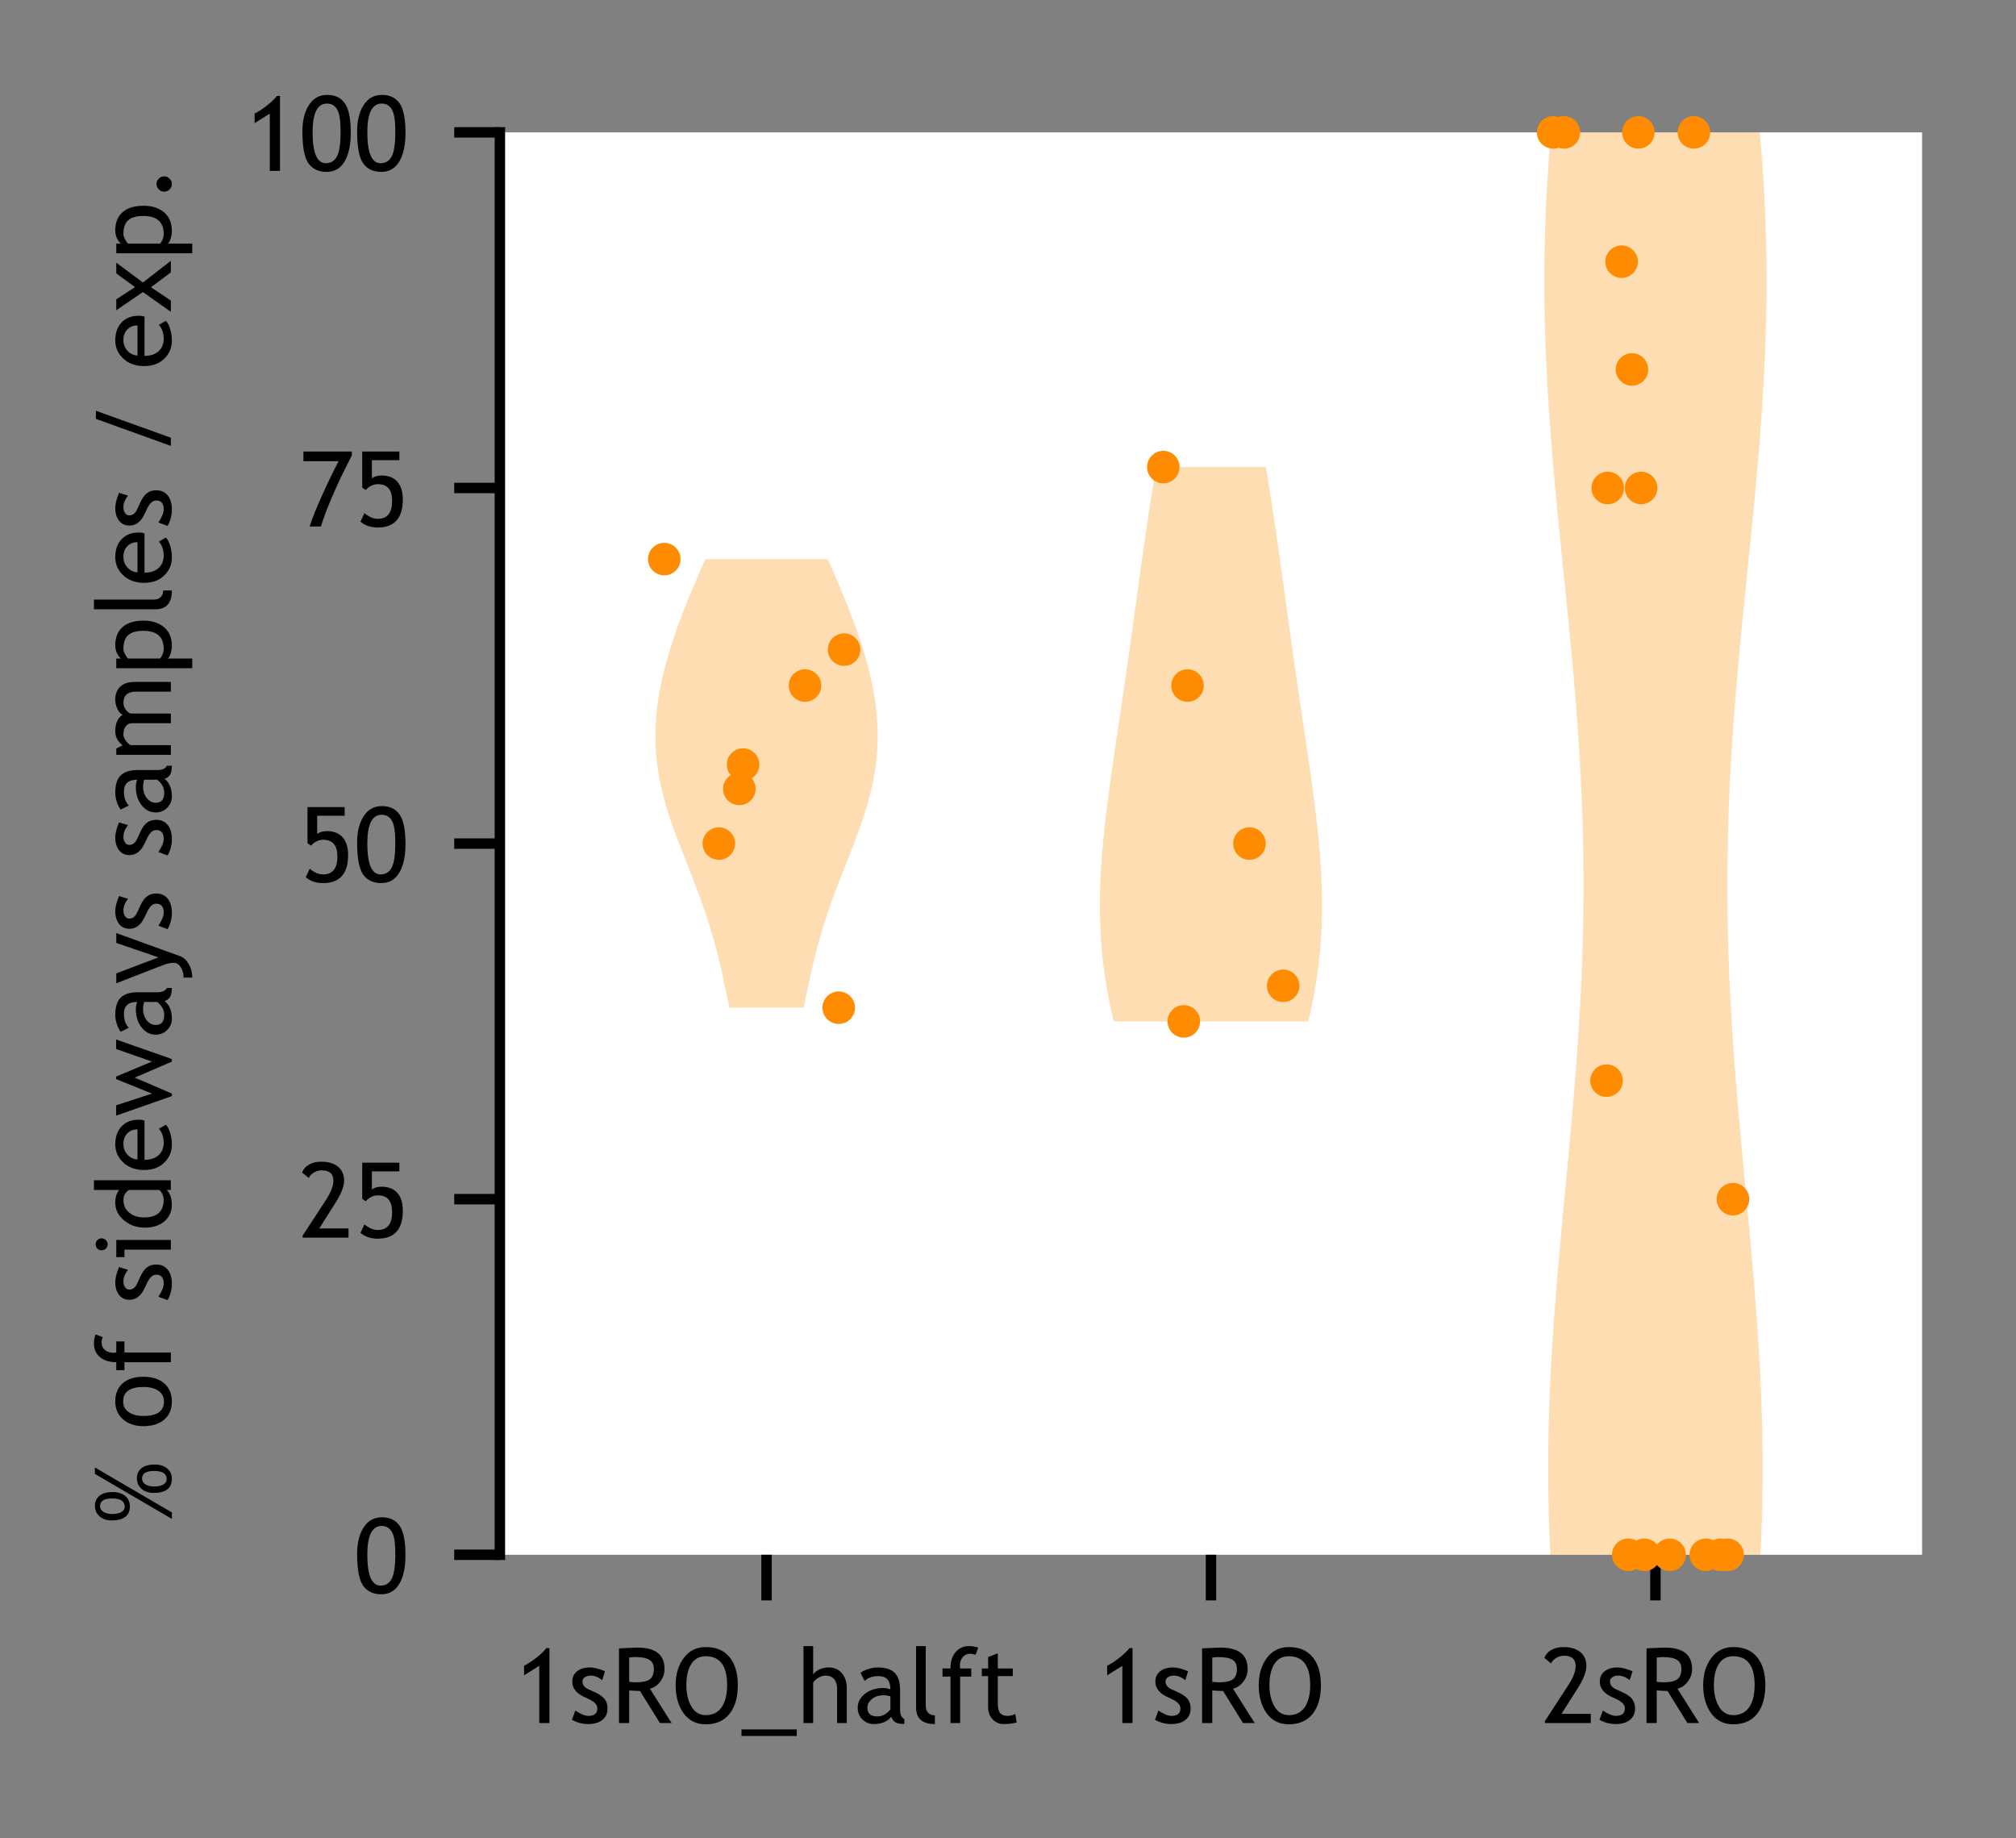 <?xml version="1.0" encoding="utf-8" standalone="no"?>
<!DOCTYPE svg PUBLIC "-//W3C//DTD SVG 1.1//EN"
  "http://www.w3.org/Graphics/SVG/1.1/DTD/svg11.dtd">
<!-- Created with matplotlib (https://matplotlib.org/) -->
<svg height="140.929pt" version="1.1" viewBox="0 0 154.565 140.929" width="154.565pt" xmlns="http://www.w3.org/2000/svg" xmlns:xlink="http://www.w3.org/1999/xlink">
 <rect x="0" y="0" width="154.565" height="140.929" fill="#808080" stroke="none"/>
 <defs>
  <style type="text/css">*{stroke-linecap:butt;stroke-linejoin:round;}</style>
 </defs>
 <g id="figure_1">
  <g id="patch_1">
   <path d="M 0 140.929 
L 154.565 140.929 
L 154.565 0 
L 0 0 
z
" style="fill:none;"/>
  </g>
  <g id="axes_1">
   <g id="patch_2">
    <path d="M 38.325 119.189 
L 147.365 119.189 
L 147.365 10.149 
L 38.325 10.149 
z
" style="fill:#ffffff;"/>
   </g>
   <g id="PolyCollection_1">
    <path clip-path="url(#pcd3e3e5bd4)" d="M 61.618 77.251 
L 55.922 77.251 
L 55.852 76.904 
L 55.781 76.556 
L 55.709 76.209 
L 55.637 75.861 
L 55.563 75.514 
L 55.488 75.167 
L 55.411 74.819 
L 55.333 74.472 
L 55.253 74.125 
L 55.17 73.777 
L 55.085 73.43 
L 54.998 73.082 
L 54.907 72.735 
L 54.814 72.388 
L 54.718 72.04 
L 54.619 71.693 
L 54.516 71.346 
L 54.41 70.998 
L 54.301 70.651 
L 54.189 70.304 
L 54.073 69.956 
L 53.954 69.609 
L 53.833 69.261 
L 53.708 68.914 
L 53.581 68.567 
L 53.452 68.219 
L 53.32 67.872 
L 53.187 67.525 
L 53.052 67.177 
L 52.916 66.83 
L 52.779 66.482 
L 52.642 66.135 
L 52.505 65.788 
L 52.368 65.44 
L 52.233 65.093 
L 52.098 64.746 
L 51.966 64.398 
L 51.836 64.051 
L 51.709 63.704 
L 51.584 63.356 
L 51.464 63.009 
L 51.347 62.661 
L 51.235 62.314 
L 51.127 61.967 
L 51.025 61.619 
L 50.928 61.272 
L 50.836 60.925 
L 50.751 60.577 
L 50.672 60.23 
L 50.599 59.882 
L 50.533 59.535 
L 50.474 59.188 
L 50.421 58.84 
L 50.376 58.493 
L 50.337 58.146 
L 50.306 57.798 
L 50.282 57.451 
L 50.265 57.104 
L 50.254 56.756 
L 50.251 56.409 
L 50.255 56.061 
L 50.266 55.714 
L 50.283 55.367 
L 50.307 55.019 
L 50.338 54.672 
L 50.375 54.325 
L 50.418 53.977 
L 50.467 53.63 
L 50.522 53.282 
L 50.583 52.935 
L 50.649 52.588 
L 50.721 52.24 
L 50.799 51.893 
L 50.881 51.546 
L 50.968 51.198 
L 51.06 50.851 
L 51.156 50.503 
L 51.257 50.156 
L 51.362 49.809 
L 51.472 49.461 
L 51.585 49.114 
L 51.701 48.767 
L 51.822 48.419 
L 51.945 48.072 
L 52.072 47.725 
L 52.202 47.377 
L 52.335 47.03 
L 52.47 46.682 
L 52.607 46.335 
L 52.747 45.988 
L 52.889 45.64 
L 53.033 45.293 
L 53.178 44.946 
L 53.325 44.598 
L 53.473 44.251 
L 53.622 43.903 
L 53.772 43.556 
L 53.923 43.209 
L 54.073 42.861 
L 63.467 42.861 
L 63.467 42.861 
L 63.617 43.209 
L 63.768 43.556 
L 63.918 43.903 
L 64.067 44.251 
L 64.215 44.598 
L 64.362 44.946 
L 64.507 45.293 
L 64.651 45.64 
L 64.793 45.988 
L 64.933 46.335 
L 65.07 46.682 
L 65.205 47.03 
L 65.338 47.377 
L 65.468 47.725 
L 65.595 48.072 
L 65.718 48.419 
L 65.839 48.767 
L 65.955 49.114 
L 66.068 49.461 
L 66.178 49.809 
L 66.283 50.156 
L 66.384 50.503 
L 66.48 50.851 
L 66.572 51.198 
L 66.659 51.546 
L 66.741 51.893 
L 66.819 52.24 
L 66.891 52.588 
L 66.957 52.935 
L 67.018 53.282 
L 67.073 53.63 
L 67.122 53.977 
L 67.165 54.325 
L 67.202 54.672 
L 67.233 55.019 
L 67.257 55.367 
L 67.274 55.714 
L 67.285 56.061 
L 67.289 56.409 
L 67.286 56.756 
L 67.275 57.104 
L 67.258 57.451 
L 67.234 57.798 
L 67.203 58.146 
L 67.164 58.493 
L 67.119 58.84 
L 67.066 59.188 
L 67.007 59.535 
L 66.941 59.882 
L 66.868 60.23 
L 66.789 60.577 
L 66.704 60.925 
L 66.612 61.272 
L 66.515 61.619 
L 66.413 61.967 
L 66.305 62.314 
L 66.193 62.661 
L 66.076 63.009 
L 65.956 63.356 
L 65.831 63.704 
L 65.704 64.051 
L 65.574 64.398 
L 65.442 64.746 
L 65.307 65.093 
L 65.172 65.44 
L 65.035 65.788 
L 64.898 66.135 
L 64.761 66.482 
L 64.624 66.83 
L 64.488 67.177 
L 64.353 67.525 
L 64.22 67.872 
L 64.088 68.219 
L 63.959 68.567 
L 63.832 68.914 
L 63.707 69.261 
L 63.586 69.609 
L 63.467 69.956 
L 63.351 70.304 
L 63.239 70.651 
L 63.13 70.998 
L 63.024 71.346 
L 62.921 71.693 
L 62.822 72.04 
L 62.726 72.388 
L 62.633 72.735 
L 62.542 73.082 
L 62.455 73.43 
L 62.37 73.777 
L 62.287 74.125 
L 62.207 74.472 
L 62.129 74.819 
L 62.052 75.167 
L 61.977 75.514 
L 61.903 75.861 
L 61.831 76.209 
L 61.759 76.556 
L 61.688 76.904 
L 61.618 77.251 
z
" style="fill:#ff8c00;fill-opacity:0.3;"/>
   </g>
   <g id="PolyCollection_2">
    <path clip-path="url(#pcd3e3e5bd4)" d="M 100.308 78.299 
L 85.382 78.299 
L 85.282 77.87 
L 85.186 77.441 
L 85.096 77.012 
L 85.01 76.582 
L 84.929 76.153 
L 84.853 75.724 
L 84.782 75.295 
L 84.716 74.866 
L 84.656 74.436 
L 84.601 74.007 
L 84.55 73.578 
L 84.506 73.149 
L 84.466 72.719 
L 84.431 72.29 
L 84.402 71.861 
L 84.377 71.432 
L 84.357 71.003 
L 84.343 70.573 
L 84.333 70.144 
L 84.327 69.715 
L 84.326 69.286 
L 84.33 68.856 
L 84.337 68.427 
L 84.349 67.998 
L 84.365 67.569 
L 84.384 67.139 
L 84.408 66.71 
L 84.434 66.281 
L 84.464 65.852 
L 84.497 65.423 
L 84.533 64.993 
L 84.572 64.564 
L 84.614 64.135 
L 84.658 63.706 
L 84.704 63.276 
L 84.752 62.847 
L 84.803 62.418 
L 84.855 61.989 
L 84.909 61.559 
L 84.964 61.13 
L 85.021 60.701 
L 85.079 60.272 
L 85.138 59.843 
L 85.198 59.413 
L 85.259 58.984 
L 85.321 58.555 
L 85.383 58.126 
L 85.446 57.696 
L 85.509 57.267 
L 85.572 56.838 
L 85.636 56.409 
L 85.699 55.98 
L 85.763 55.55 
L 85.827 55.121 
L 85.891 54.692 
L 85.954 54.263 
L 86.018 53.833 
L 86.081 53.404 
L 86.144 52.975 
L 86.207 52.546 
L 86.269 52.116 
L 86.331 51.687 
L 86.393 51.258 
L 86.455 50.829 
L 86.516 50.4 
L 86.577 49.97 
L 86.637 49.541 
L 86.698 49.112 
L 86.758 48.683 
L 86.817 48.253 
L 86.877 47.824 
L 86.936 47.395 
L 86.995 46.966 
L 87.054 46.537 
L 87.113 46.107 
L 87.172 45.678 
L 87.231 45.249 
L 87.291 44.82 
L 87.35 44.39 
L 87.409 43.961 
L 87.469 43.532 
L 87.529 43.103 
L 87.589 42.673 
L 87.65 42.244 
L 87.711 41.815 
L 87.772 41.386 
L 87.834 40.957 
L 87.897 40.527 
L 87.961 40.098 
L 88.025 39.669 
L 88.089 39.24 
L 88.155 38.81 
L 88.221 38.381 
L 88.288 37.952 
L 88.356 37.523 
L 88.425 37.094 
L 88.495 36.664 
L 88.565 36.235 
L 88.636 35.806 
L 97.054 35.806 
L 97.054 35.806 
L 97.125 36.235 
L 97.195 36.664 
L 97.265 37.094 
L 97.334 37.523 
L 97.402 37.952 
L 97.469 38.381 
L 97.535 38.81 
L 97.601 39.24 
L 97.665 39.669 
L 97.729 40.098 
L 97.793 40.527 
L 97.856 40.957 
L 97.918 41.386 
L 97.979 41.815 
L 98.04 42.244 
L 98.101 42.673 
L 98.161 43.103 
L 98.221 43.532 
L 98.281 43.961 
L 98.34 44.39 
L 98.399 44.82 
L 98.459 45.249 
L 98.518 45.678 
L 98.577 46.107 
L 98.636 46.537 
L 98.695 46.966 
L 98.754 47.395 
L 98.813 47.824 
L 98.873 48.253 
L 98.932 48.683 
L 98.992 49.112 
L 99.053 49.541 
L 99.113 49.97 
L 99.174 50.4 
L 99.235 50.829 
L 99.297 51.258 
L 99.359 51.687 
L 99.421 52.116 
L 99.483 52.546 
L 99.546 52.975 
L 99.609 53.404 
L 99.672 53.833 
L 99.736 54.263 
L 99.799 54.692 
L 99.863 55.121 
L 99.927 55.55 
L 99.991 55.98 
L 100.054 56.409 
L 100.118 56.838 
L 100.181 57.267 
L 100.244 57.696 
L 100.307 58.126 
L 100.369 58.555 
L 100.431 58.984 
L 100.492 59.413 
L 100.552 59.843 
L 100.611 60.272 
L 100.669 60.701 
L 100.726 61.13 
L 100.781 61.559 
L 100.835 61.989 
L 100.887 62.418 
L 100.938 62.847 
L 100.986 63.276 
L 101.032 63.706 
L 101.076 64.135 
L 101.118 64.564 
L 101.157 64.993 
L 101.193 65.423 
L 101.226 65.852 
L 101.256 66.281 
L 101.282 66.71 
L 101.306 67.139 
L 101.325 67.569 
L 101.341 67.998 
L 101.353 68.427 
L 101.36 68.856 
L 101.364 69.286 
L 101.363 69.715 
L 101.357 70.144 
L 101.347 70.573 
L 101.333 71.003 
L 101.313 71.432 
L 101.288 71.861 
L 101.259 72.29 
L 101.224 72.719 
L 101.184 73.149 
L 101.14 73.578 
L 101.089 74.007 
L 101.034 74.436 
L 100.974 74.866 
L 100.908 75.295 
L 100.837 75.724 
L 100.761 76.153 
L 100.68 76.582 
L 100.594 77.012 
L 100.504 77.441 
L 100.408 77.87 
L 100.308 78.299 
z
" style="fill:#ff8c00;fill-opacity:0.3;"/>
   </g>
   <g id="PolyCollection_3">
    <path clip-path="url(#pcd3e3e5bd4)" d="M 134.972 119.189 
L 118.868 119.189 
L 118.816 118.088 
L 118.773 116.987 
L 118.74 115.885 
L 118.717 114.784 
L 118.703 113.682 
L 118.698 112.581 
L 118.703 111.479 
L 118.717 110.378 
L 118.739 109.277 
L 118.77 108.175 
L 118.81 107.074 
L 118.857 105.972 
L 118.911 104.871 
L 118.973 103.77 
L 119.041 102.668 
L 119.115 101.567 
L 119.195 100.465 
L 119.279 99.364 
L 119.368 98.263 
L 119.461 97.161 
L 119.557 96.06 
L 119.656 94.958 
L 119.757 93.857 
L 119.86 92.755 
L 119.963 91.654 
L 120.067 90.553 
L 120.171 89.451 
L 120.273 88.35 
L 120.374 87.248 
L 120.474 86.147 
L 120.57 85.046 
L 120.664 83.944 
L 120.753 82.843 
L 120.839 81.741 
L 120.92 80.64 
L 120.996 79.538 
L 121.067 78.437 
L 121.132 77.336 
L 121.191 76.234 
L 121.243 75.133 
L 121.288 74.031 
L 121.327 72.93 
L 121.358 71.829 
L 121.382 70.727 
L 121.398 69.626 
L 121.406 68.524 
L 121.407 67.423 
L 121.4 66.321 
L 121.385 65.22 
L 121.363 64.119 
L 121.333 63.017 
L 121.295 61.916 
L 121.25 60.814 
L 121.198 59.713 
L 121.139 58.612 
L 121.074 57.51 
L 121.002 56.409 
L 120.924 55.307 
L 120.841 54.206 
L 120.753 53.105 
L 120.66 52.003 
L 120.562 50.902 
L 120.461 49.8 
L 120.357 48.699 
L 120.25 47.597 
L 120.141 46.496 
L 120.031 45.395 
L 119.919 44.293 
L 119.807 43.192 
L 119.696 42.09 
L 119.585 40.989 
L 119.476 39.888 
L 119.369 38.786 
L 119.265 37.685 
L 119.164 36.583 
L 119.067 35.482 
L 118.975 34.38 
L 118.888 33.279 
L 118.806 32.178 
L 118.731 31.076 
L 118.662 29.975 
L 118.601 28.873 
L 118.546 27.772 
L 118.5 26.671 
L 118.463 25.569 
L 118.434 24.468 
L 118.414 23.366 
L 118.403 22.265 
L 118.401 21.164 
L 118.409 20.062 
L 118.427 18.961 
L 118.455 17.859 
L 118.492 16.758 
L 118.54 15.656 
L 118.597 14.555 
L 118.663 13.454 
L 118.739 12.352 
L 118.825 11.251 
L 118.919 10.149 
L 134.921 10.149 
L 134.921 10.149 
L 135.015 11.251 
L 135.101 12.352 
L 135.177 13.454 
L 135.243 14.555 
L 135.3 15.656 
L 135.348 16.758 
L 135.385 17.859 
L 135.413 18.961 
L 135.431 20.062 
L 135.439 21.164 
L 135.437 22.265 
L 135.426 23.366 
L 135.406 24.468 
L 135.377 25.569 
L 135.34 26.671 
L 135.294 27.772 
L 135.239 28.873 
L 135.178 29.975 
L 135.109 31.076 
L 135.034 32.178 
L 134.952 33.279 
L 134.865 34.38 
L 134.773 35.482 
L 134.676 36.583 
L 134.575 37.685 
L 134.471 38.786 
L 134.364 39.888 
L 134.255 40.989 
L 134.144 42.09 
L 134.033 43.192 
L 133.921 44.293 
L 133.809 45.395 
L 133.699 46.496 
L 133.59 47.597 
L 133.483 48.699 
L 133.379 49.8 
L 133.278 50.902 
L 133.18 52.003 
L 133.087 53.105 
L 132.999 54.206 
L 132.916 55.307 
L 132.838 56.409 
L 132.766 57.51 
L 132.701 58.612 
L 132.642 59.713 
L 132.59 60.814 
L 132.545 61.916 
L 132.507 63.017 
L 132.477 64.119 
L 132.455 65.22 
L 132.44 66.321 
L 132.433 67.423 
L 132.434 68.524 
L 132.442 69.626 
L 132.458 70.727 
L 132.482 71.829 
L 132.513 72.93 
L 132.552 74.031 
L 132.597 75.133 
L 132.649 76.234 
L 132.708 77.336 
L 132.773 78.437 
L 132.844 79.538 
L 132.92 80.64 
L 133.001 81.741 
L 133.087 82.843 
L 133.176 83.944 
L 133.27 85.046 
L 133.366 86.147 
L 133.466 87.248 
L 133.567 88.35 
L 133.669 89.451 
L 133.773 90.553 
L 133.877 91.654 
L 133.98 92.755 
L 134.083 93.857 
L 134.184 94.958 
L 134.283 96.06 
L 134.379 97.161 
L 134.472 98.263 
L 134.561 99.364 
L 134.645 100.465 
L 134.725 101.567 
L 134.799 102.668 
L 134.867 103.77 
L 134.929 104.871 
L 134.983 105.972 
L 135.03 107.074 
L 135.07 108.175 
L 135.101 109.277 
L 135.123 110.378 
L 135.137 111.479 
L 135.142 112.581 
L 135.137 113.682 
L 135.123 114.784 
L 135.1 115.885 
L 135.067 116.987 
L 135.024 118.088 
L 134.972 119.189 
z
" style="fill:#ff8c00;fill-opacity:0.3;"/>
   </g>
   <g id="matplotlib.axis_1">
    <g id="xtick_1">
     <g id="line2d_1">
      <defs>
       <path d="M 0 0 
L 0 3.5 
" id="m66b26ec03c" style="stroke:#000000;stroke-width:0.8;"/>
      </defs>
      <g>
       <use style="stroke:#000000;stroke-width:0.8;" x="58.77" xlink:href="#m66b26ec03c" y="119.189"/>
      </g>
     </g>
     <g id="text_1">
      <!-- 1sRO_halft -->
      <g transform="translate(39.399 132.088)scale(0.08 -0.08)">
       <defs>
        <path d="M 24.312 0 
L 24.312 54.828 
L 9.766 45.75 
L 9.766 54.891 
Q 15.281 57.672 21.5 62.547 
Q 27.734 67.438 31.156 71.828 
L 34.078 71.828 
L 34.078 0 
z
" id="TrebuchetMS-49"/>
        <path d="M 3.172 3.125 
L 6.453 11.922 
Q 14.203 6.844 18.953 6.844 
Q 27.547 6.844 27.547 14.062 
Q 27.547 19.234 19.234 22.953 
Q 12.844 25.875 10.625 27.391 
Q 8.406 28.906 6.766 30.828 
Q 5.125 32.766 4.312 34.938 
Q 3.516 37.109 3.516 39.594 
Q 3.516 46.047 8.203 49.656 
Q 12.891 53.266 20.453 53.266 
Q 26.172 53.266 34.859 49.656 
L 32.234 41.062 
Q 26.703 45.453 21.141 45.453 
Q 17.828 45.453 15.547 43.891 
Q 13.281 42.328 13.281 39.938 
Q 13.281 34.906 19 32.328 
L 25.641 29.297 
Q 31.734 26.516 34.516 22.953 
Q 37.312 19.391 37.312 14.016 
Q 37.312 6.984 32.375 3 
Q 27.438 -0.984 18.703 -0.984 
Q 10.453 -0.984 3.172 3.125 
z
" id="TrebuchetMS-115"/>
        <path d="M 47.016 0 
L 27.938 30.719 
Q 24.656 30.719 17.578 31.203 
L 17.578 0 
L 7.812 0 
L 7.812 71.531 
Q 8.344 71.531 15.406 71.891 
Q 22.469 72.266 25.688 72.266 
Q 51.469 72.266 51.469 51.766 
Q 51.469 45.016 47.312 39.625 
Q 43.172 34.234 37.453 32.906 
L 58.203 0 
z
M 17.578 62.75 
L 17.578 39.5 
Q 21.094 39.016 24.422 39.016 
Q 33.203 39.016 37.203 41.844 
Q 41.219 44.672 41.219 51.953 
Q 41.219 57.953 36.922 60.594 
Q 32.625 63.234 23.344 63.234 
Q 21.875 63.234 17.578 62.75 
z
" id="TrebuchetMS-82"/>
        <path d="M 3.906 36.375 
Q 3.906 51.906 11.688 62.344 
Q 19.484 72.797 32.719 72.797 
Q 47.609 72.797 55.547 63.172 
Q 63.484 53.562 63.484 36.375 
Q 63.484 18.75 55.516 8.766 
Q 47.562 -1.219 32.719 -1.219 
Q 19.188 -1.219 11.547 9.328 
Q 3.906 19.875 3.906 36.375 
z
M 14.156 36.375 
Q 14.156 24.078 19.016 15.812 
Q 23.875 7.562 32.719 7.562 
Q 42.719 7.562 47.969 15.125 
Q 53.219 22.703 53.219 36.375 
Q 53.219 64.016 32.719 64.016 
Q 23.641 64.016 18.891 56.594 
Q 14.156 49.172 14.156 36.375 
z
" id="TrebuchetMS-79"/>
        <path d="M -0.391 -12.406 
L -0.391 -6.109 
L 52.594 -6.109 
L 52.594 -12.406 
z
" id="TrebuchetMS-95"/>
        <path d="M 38.812 0 
L 38.812 32.859 
Q 38.812 38.719 35.938 42.078 
Q 33.062 45.453 27.828 45.453 
Q 24.469 45.453 21.062 43.469 
Q 17.672 41.5 15.875 38.875 
L 15.875 0 
L 6.594 0 
L 6.594 73.734 
L 15.875 73.734 
L 15.875 46.531 
Q 17.719 49.422 21.844 51.344 
Q 25.984 53.266 30.375 53.266 
Q 38.672 53.266 43.375 47.797 
Q 48.094 42.328 48.094 32.859 
L 48.094 0 
z
" id="TrebuchetMS-104"/>
        <path d="M 36.141 6 
Q 30.562 -0.984 19.094 -0.984 
Q 12.938 -0.984 8.422 3.484 
Q 3.906 7.953 3.906 14.594 
Q 3.906 22.562 10.859 28.047 
Q 17.828 33.547 28.609 33.547 
Q 31.547 33.547 35.25 32.281 
Q 35.25 44.969 23.922 44.969 
Q 15.234 44.969 10.547 40.281 
L 6.641 48.047 
Q 9.281 50.203 13.938 51.734 
Q 18.609 53.266 22.859 53.266 
Q 34.234 53.266 39.375 48.094 
Q 44.531 42.922 44.531 31.641 
L 44.531 12.891 
Q 44.531 6 48.641 3.719 
L 48.641 -0.922 
Q 42.969 -0.922 40.156 0.688 
Q 37.359 2.297 36.141 6 
z
M 35.25 25.688 
Q 30.859 26.656 29.109 26.656 
Q 22.078 26.656 17.625 23.047 
Q 13.188 19.438 13.188 14.5 
Q 13.188 6.344 22.797 6.344 
Q 29.828 6.344 35.25 13.031 
z
" id="TrebuchetMS-97"/>
        <path d="M 7.328 14.797 
L 7.328 73.734 
L 16.609 73.734 
L 16.609 16.359 
Q 16.609 12.156 19.016 9.734 
Q 21.438 7.328 25.344 7.328 
L 25.344 -0.984 
Q 7.328 -0.984 7.328 14.797 
z
" id="TrebuchetMS-108"/>
        <path d="M 34.859 65.438 
Q 32.031 66.406 29.594 66.406 
Q 25.344 66.406 22.578 63.188 
Q 19.828 59.969 19.828 55.031 
Q 19.828 53.719 20.062 52.297 
L 30.719 52.297 
L 30.719 44.484 
L 20.062 44.484 
L 20.062 0 
L 10.797 0 
L 10.797 44.484 
L 3.172 44.484 
L 3.172 52.297 
L 10.797 52.297 
Q 10.797 62.312 15.719 68.016 
Q 20.656 73.734 28.766 73.734 
Q 32.812 73.734 37.453 72.266 
z
" id="TrebuchetMS-102"/>
        <path d="M 9.906 44.969 
L 3.859 44.969 
L 3.859 52.297 
L 9.906 52.297 
L 9.906 63.234 
L 19.188 66.797 
L 19.188 52.297 
L 33.547 52.297 
L 33.547 44.969 
L 19.188 44.969 
L 19.188 19 
Q 19.188 12.406 21.406 9.625 
Q 23.641 6.844 28.562 6.844 
Q 32.125 6.844 35.938 8.641 
L 37.312 0.484 
Q 31.547 -0.984 24.656 -0.984 
Q 18.453 -0.984 14.172 3.625 
Q 9.906 8.25 9.906 15.281 
z
" id="TrebuchetMS-116"/>
       </defs>
       <use xlink:href="#TrebuchetMS-49"/>
       <use x="52.441" xlink:href="#TrebuchetMS-115"/>
       <use x="92.92" xlink:href="#TrebuchetMS-82"/>
       <use x="151.123" xlink:href="#TrebuchetMS-79"/>
       <use x="218.506" xlink:href="#TrebuchetMS-95"/>
       <use x="270.947" xlink:href="#TrebuchetMS-104"/>
       <use x="325.586" xlink:href="#TrebuchetMS-97"/>
       <use x="378.125" xlink:href="#TrebuchetMS-108"/>
       <use x="407.617" xlink:href="#TrebuchetMS-102"/>
       <use x="444.58" xlink:href="#TrebuchetMS-116"/>
      </g>
     </g>
    </g>
    <g id="xtick_2">
     <g id="line2d_2">
      <g>
       <use style="stroke:#000000;stroke-width:0.8;" x="92.845" xlink:href="#m66b26ec03c" y="119.189"/>
      </g>
     </g>
     <g id="text_2">
      <!-- 1sRO -->
      <g transform="translate(84.104 132.088)scale(0.08 -0.08)">
       <use xlink:href="#TrebuchetMS-49"/>
       <use x="52.441" xlink:href="#TrebuchetMS-115"/>
       <use x="92.92" xlink:href="#TrebuchetMS-82"/>
       <use x="151.123" xlink:href="#TrebuchetMS-79"/>
      </g>
     </g>
    </g>
    <g id="xtick_3">
     <g id="line2d_3">
      <g>
       <use style="stroke:#000000;stroke-width:0.8;" x="126.92" xlink:href="#m66b26ec03c" y="119.189"/>
      </g>
     </g>
     <g id="text_3">
      <!-- 2sRO -->
      <g transform="translate(118.179 132.088)scale(0.08 -0.08)">
       <defs>
        <path d="M 3.375 0 
L 3.375 1.953 
L 25.781 36.281 
Q 32.812 47.078 32.812 54.594 
Q 32.812 64.5 21.625 64.5 
Q 17.672 64.5 14.203 62.422 
Q 10.75 60.359 9.188 57.172 
L 2.875 62.359 
Q 4.547 67.141 9.406 69.969 
Q 14.266 72.797 21.141 72.797 
Q 31.453 72.797 37.25 68.031 
Q 43.062 63.281 43.062 54.594 
Q 43.062 46.531 35.359 34.281 
L 19.281 8.797 
L 47.312 8.797 
L 47.312 0 
z
" id="TrebuchetMS-50"/>
       </defs>
       <use xlink:href="#TrebuchetMS-50"/>
       <use x="52.441" xlink:href="#TrebuchetMS-115"/>
       <use x="92.92" xlink:href="#TrebuchetMS-82"/>
       <use x="151.123" xlink:href="#TrebuchetMS-79"/>
      </g>
     </g>
    </g>
   </g>
   <g id="matplotlib.axis_2">
    <g id="ytick_1">
     <g id="line2d_4">
      <defs>
       <path d="M 0 0 
L -3.5 0 
" id="mb1cd2db7b2" style="stroke:#000000;stroke-width:0.8;"/>
      </defs>
      <g>
       <use style="stroke:#000000;stroke-width:0.8;" x="38.325" xlink:href="#mb1cd2db7b2" y="119.189"/>
      </g>
     </g>
     <g id="text_4">
      <!-- 0 -->
      <g transform="translate(27.13 122.139)scale(0.08 -0.08)">
       <defs>
        <path d="M 3.125 37.938 
Q 3.125 53.375 9.375 63.078 
Q 15.625 72.797 26.953 72.797 
Q 38.188 72.797 43.828 64.688 
Q 49.469 56.594 49.469 36.375 
Q 49.469 19 43.547 9 
Q 37.641 -0.984 26.266 -0.984 
Q 14.891 -0.984 9 7.078 
Q 3.125 15.141 3.125 37.938 
z
M 12.891 37.062 
Q 12.891 7.328 25.594 7.328 
Q 32.859 7.328 36.281 13.922 
Q 39.703 20.516 39.703 37.016 
Q 39.703 48.391 38.375 53.703 
Q 37.062 59.031 34.125 61.766 
Q 31.203 64.5 26.703 64.5 
Q 12.891 64.5 12.891 37.062 
z
" id="TrebuchetMS-48"/>
       </defs>
       <use xlink:href="#TrebuchetMS-48"/>
      </g>
     </g>
    </g>
    <g id="ytick_2">
     <g id="line2d_5">
      <g>
       <use style="stroke:#000000;stroke-width:0.8;" x="38.325" xlink:href="#mb1cd2db7b2" y="91.929"/>
      </g>
     </g>
     <g id="text_5">
      <!-- 25 -->
      <g transform="translate(22.935 94.879)scale(0.08 -0.08)">
       <defs>
        <path d="M 11.328 34.906 
L 8.016 37.203 
L 8.016 71.828 
L 43.609 71.828 
L 43.609 63.531 
L 17.281 63.531 
L 17.281 46.141 
Q 20.906 48.828 26.469 48.828 
Q 36.422 48.828 41.672 42.875 
Q 46.922 36.922 46.922 25.922 
Q 46.922 -0.984 22.953 -0.984 
Q 12.938 -0.984 6.344 4.594 
L 10.109 12.75 
Q 16.75 7.328 22.906 7.328 
Q 36.672 7.328 36.672 24.516 
Q 36.672 40.531 23.094 40.531 
Q 16.547 40.531 11.328 34.906 
z
" id="TrebuchetMS-53"/>
       </defs>
       <use xlink:href="#TrebuchetMS-50"/>
       <use x="52.441" xlink:href="#TrebuchetMS-53"/>
      </g>
     </g>
    </g>
    <g id="ytick_3">
     <g id="line2d_6">
      <g>
       <use style="stroke:#000000;stroke-width:0.8;" x="38.325" xlink:href="#mb1cd2db7b2" y="64.669"/>
      </g>
     </g>
     <g id="text_6">
      <!-- 50 -->
      <g transform="translate(22.935 67.619)scale(0.08 -0.08)">
       <use xlink:href="#TrebuchetMS-53"/>
       <use x="52.441" xlink:href="#TrebuchetMS-48"/>
      </g>
     </g>
    </g>
    <g id="ytick_4">
     <g id="line2d_7">
      <g>
       <use style="stroke:#000000;stroke-width:0.8;" x="38.325" xlink:href="#mb1cd2db7b2" y="37.409"/>
      </g>
     </g>
     <g id="text_7">
      <!-- 75 -->
      <g transform="translate(22.935 40.359)scale(0.08 -0.08)">
       <defs>
        <path d="M 20.906 0 
L 10.062 0 
Q 13.672 11.469 22.219 30.344 
Q 30.766 49.219 37.844 62.547 
L 4.109 62.547 
L 4.109 71.828 
L 50.484 71.828 
L 50.484 68.016 
L 44.188 55.609 
Q 41.016 49.312 37.547 41.797 
Q 34.078 34.281 30.75 26.469 
Q 27.438 18.656 24.953 11.969 
Q 22.469 5.281 20.906 0 
z
" id="TrebuchetMS-55"/>
       </defs>
       <use xlink:href="#TrebuchetMS-55"/>
       <use x="52.441" xlink:href="#TrebuchetMS-53"/>
      </g>
     </g>
    </g>
    <g id="ytick_5">
     <g id="line2d_8">
      <g>
       <use style="stroke:#000000;stroke-width:0.8;" x="38.325" xlink:href="#mb1cd2db7b2" y="10.149"/>
      </g>
     </g>
     <g id="text_8">
      <!-- 100 -->
      <g transform="translate(18.74 13.099)scale(0.08 -0.08)">
       <use xlink:href="#TrebuchetMS-49"/>
       <use x="52.441" xlink:href="#TrebuchetMS-48"/>
       <use x="104.883" xlink:href="#TrebuchetMS-48"/>
      </g>
     </g>
    </g>
    <g id="text_9">
     <!-- % of sideways samples / exp. -->
     <g transform="translate(13.099 116.794)rotate(-90)scale(0.08 -0.08)">
      <defs>
       <path d="M 10.641 -0.984 
L 4.438 -0.984 
L 47.562 72.797 
L 53.719 72.797 
z
M 2.984 56.734 
Q 2.984 63.922 6.938 68.359 
Q 10.891 72.797 17 72.797 
Q 23 72.797 26.578 68.406 
Q 30.172 64.016 30.172 55.812 
Q 30.172 48.188 26.359 43.719 
Q 22.562 39.266 16.547 39.266 
Q 2.984 39.266 2.984 56.734 
z
M 9.125 56.25 
Q 9.125 50.531 11.047 47.375 
Q 12.984 44.234 16.109 44.234 
Q 24.031 44.234 24.031 56.203 
Q 24.031 67.828 16.844 67.828 
Q 13.281 67.828 11.203 64.703 
Q 9.125 61.578 9.125 56.25 
z
M 29.344 16.5 
Q 29.344 23.688 33.297 28.125 
Q 37.25 32.562 43.359 32.562 
Q 49.359 32.562 52.953 28.172 
Q 56.547 23.781 56.547 15.578 
Q 56.547 7.953 52.734 3.484 
Q 48.922 -0.984 42.922 -0.984 
Q 29.344 -0.984 29.344 16.5 
z
M 35.5 16.016 
Q 35.5 10.297 37.422 7.141 
Q 39.359 4 42.484 4 
Q 50.391 4 50.391 15.969 
Q 50.391 27.594 43.219 27.594 
Q 39.656 27.594 37.578 24.469 
Q 35.5 21.344 35.5 16.016 
z
" id="TrebuchetMS-37"/>
       <path id="TrebuchetMS-32"/>
       <path d="M 3.172 26.266 
Q 3.172 38.375 9.688 45.812 
Q 16.219 53.266 26.859 53.266 
Q 38.094 53.266 44.281 46.109 
Q 50.484 38.969 50.484 26.266 
Q 50.484 13.625 44.141 6.312 
Q 37.797 -0.984 26.859 -0.984 
Q 15.672 -0.984 9.422 6.391 
Q 3.172 13.766 3.172 26.266 
z
M 12.938 26.266 
Q 12.938 6.594 26.859 6.594 
Q 33.344 6.594 37.031 11.859 
Q 40.719 17.141 40.719 26.266 
Q 40.719 45.703 26.859 45.703 
Q 20.516 45.703 16.719 40.531 
Q 12.938 35.359 12.938 26.266 
z
" id="TrebuchetMS-111"/>
       <path d="M 16.156 72.078 
Q 18.562 72.078 20.234 70.391 
Q 21.922 68.703 21.922 66.359 
Q 21.922 63.969 20.234 62.281 
Q 18.562 60.594 16.156 60.594 
Q 13.812 60.594 12.125 62.281 
Q 10.453 63.969 10.453 66.359 
Q 10.453 68.75 12.109 70.406 
Q 13.766 72.078 16.156 72.078 
z
M 11.078 0 
L 11.078 44.484 
L 3.906 44.484 
L 3.906 52.297 
L 20.359 52.297 
L 20.359 0 
z
" id="TrebuchetMS-105"/>
       <path d="M 39.75 0.047 
L 39.75 3.906 
Q 34.906 -0.922 25.688 -0.922 
Q 15.875 -0.922 9.766 6.109 
Q 3.656 13.141 3.656 24.859 
Q 3.656 36.625 10.688 44.938 
Q 17.719 53.266 27.438 53.266 
Q 35.547 53.266 39.75 49.469 
L 39.75 73.734 
L 49.031 73.734 
L 49.031 0.047 
z
M 39.75 40.188 
Q 36.234 45.453 30.125 45.453 
Q 22.656 45.453 18.031 39.891 
Q 13.422 34.328 13.422 25.734 
Q 13.422 6.844 30.609 6.844 
Q 32.812 6.844 35.891 8.234 
Q 38.969 9.625 39.75 11.188 
z
" id="TrebuchetMS-100"/>
       <path d="M 50.641 25.25 
L 12.938 25.25 
Q 12.938 16.062 17.969 11.141 
Q 22.406 6.844 29.391 6.844 
Q 37.359 6.844 42.672 11.469 
L 46.578 4.781 
Q 44.438 2.641 39.984 1.078 
Q 34.422 -0.984 27.594 -0.984 
Q 17.719 -0.984 10.844 5.719 
Q 3.172 13.094 3.172 25.531 
Q 3.172 38.484 11.031 46.297 
Q 18.062 53.266 27.688 53.266 
Q 38.875 53.266 45.219 46.969 
Q 51.375 40.922 51.375 30.906 
Q 51.375 27.828 50.641 25.25 
z
M 28.125 45.453 
Q 21.922 45.453 17.719 41.453 
Q 13.719 37.641 13.188 31.984 
L 42.141 31.984 
Q 42.141 37.594 38.625 41.359 
Q 34.766 45.453 28.125 45.453 
z
" id="TrebuchetMS-101"/>
       <path d="M 54.938 -0.984 
L 52.484 -0.984 
L 37.156 34.625 
L 21.875 -0.984 
L 19.438 -0.984 
L 0.734 52.438 
L 10.641 52.438 
L 21.828 18.109 
L 35.75 52.438 
L 38.188 52.438 
L 52.547 18.109 
L 64.547 52.438 
L 73.688 52.438 
z
" id="TrebuchetMS-119"/>
       <path d="M 26.562 -8.891 
Q 24.75 -13.875 18.969 -17.188 
Q 13.188 -20.516 6.062 -20.516 
L 6.062 -12.203 
Q 11.859 -12.203 16.016 -9.484 
Q 20.172 -6.781 20.172 -2.875 
Q 20.172 1.422 18.656 5.594 
Q 17.141 9.766 14.75 15.922 
L 0.594 52.297 
L 10.062 52.297 
L 25.438 11.859 
L 39.266 52.297 
L 48.734 52.297 
z
" id="TrebuchetMS-121"/>
       <path d="M 67.141 0 
L 67.141 33.109 
Q 67.141 45.453 56.453 45.453 
Q 53.078 45.453 50.141 43.375 
Q 47.219 41.312 46.141 38.672 
L 46.141 0 
L 36.859 0 
L 36.859 37.156 
Q 36.859 41.016 33.953 43.234 
Q 31.062 45.453 26.266 45.453 
Q 23.484 45.453 20.328 43.297 
Q 17.188 41.156 15.875 38.578 
L 15.875 0 
L 6.594 0 
L 6.594 52.297 
L 12.641 52.297 
L 15.719 46.234 
Q 21.094 53.266 29.156 53.266 
Q 40.375 53.266 44.875 46.297 
Q 46.438 49.266 50.688 51.266 
Q 54.938 53.266 59.422 53.266 
Q 67.531 53.266 71.969 48.453 
Q 76.422 43.656 76.422 34.969 
L 76.422 0 
z
" id="TrebuchetMS-109"/>
       <path d="M 15.875 2.875 
L 15.875 -20.516 
L 6.594 -20.516 
L 6.594 52.297 
L 15.875 52.297 
L 15.875 48 
Q 21.141 53.266 28.609 53.266 
Q 39.75 53.266 45.953 46.328 
Q 52.156 39.406 52.156 26.031 
Q 52.156 14.109 45.906 6.562 
Q 39.656 -0.984 27.828 -0.984 
Q 24.516 -0.984 20.719 0.188 
Q 16.938 1.375 15.875 2.875 
z
M 15.875 41.016 
L 15.875 10.547 
Q 16.75 9.234 19.578 8.031 
Q 22.406 6.844 25.094 6.844 
Q 42.391 6.844 42.391 26.375 
Q 42.391 36.281 38.281 40.859 
Q 34.188 45.453 25.141 45.453 
Q 23.188 45.453 20.359 44.078 
Q 17.531 42.719 15.875 41.016 
z
" id="TrebuchetMS-112"/>
       <path d="M 17.094 0 
L 9.234 0 
L 35.156 71.828 
L 42.922 71.828 
z
" id="TrebuchetMS-47"/>
       <path d="M 38.422 0 
L 24.172 19.047 
L 11.422 0 
L 0.594 0 
L 19.578 26.766 
L 2.156 52.297 
L 12.594 52.297 
L 24.312 34.328 
L 37.453 52.297 
L 47.703 52.297 
L 28.719 26.766 
L 49.516 0 
z
" id="TrebuchetMS-120"/>
       <path d="M 17.281 13.719 
Q 20.312 13.719 22.453 11.562 
Q 24.609 9.422 24.609 6.391 
Q 24.609 3.375 22.453 1.188 
Q 20.312 -0.984 17.281 -0.984 
Q 14.266 -0.984 12.109 1.188 
Q 9.969 3.375 9.969 6.391 
Q 9.969 9.422 12.109 11.562 
Q 14.266 13.719 17.281 13.719 
z
" id="TrebuchetMS-46"/>
      </defs>
      <use xlink:href="#TrebuchetMS-37"/>
      <use x="60.01" xlink:href="#TrebuchetMS-32"/>
      <use x="90.137" xlink:href="#TrebuchetMS-111"/>
      <use x="143.799" xlink:href="#TrebuchetMS-102"/>
      <use x="180.762" xlink:href="#TrebuchetMS-32"/>
      <use x="210.889" xlink:href="#TrebuchetMS-115"/>
      <use x="251.367" xlink:href="#TrebuchetMS-105"/>
      <use x="279.883" xlink:href="#TrebuchetMS-100"/>
      <use x="335.596" xlink:href="#TrebuchetMS-101"/>
      <use x="390.137" xlink:href="#TrebuchetMS-119"/>
      <use x="464.551" xlink:href="#TrebuchetMS-97"/>
      <use x="517.09" xlink:href="#TrebuchetMS-121"/>
      <use x="566.406" xlink:href="#TrebuchetMS-115"/>
      <use x="606.885" xlink:href="#TrebuchetMS-32"/>
      <use x="637.012" xlink:href="#TrebuchetMS-115"/>
      <use x="677.49" xlink:href="#TrebuchetMS-97"/>
      <use x="730.029" xlink:href="#TrebuchetMS-109"/>
      <use x="813.037" xlink:href="#TrebuchetMS-112"/>
      <use x="868.75" xlink:href="#TrebuchetMS-108"/>
      <use x="898.242" xlink:href="#TrebuchetMS-101"/>
      <use x="952.783" xlink:href="#TrebuchetMS-115"/>
      <use x="993.262" xlink:href="#TrebuchetMS-32"/>
      <use x="1023.389" xlink:href="#TrebuchetMS-47"/>
      <use x="1075.83" xlink:href="#TrebuchetMS-32"/>
      <use x="1105.957" xlink:href="#TrebuchetMS-101"/>
      <use x="1160.498" xlink:href="#TrebuchetMS-120"/>
      <use x="1210.596" xlink:href="#TrebuchetMS-112"/>
      <use x="1266.309" xlink:href="#TrebuchetMS-46"/>
     </g>
    </g>
   </g>
   <g id="line2d_9">
    <defs>
     <path d="M 0 0.75 
C 0.199 0.75 0.39 0.671 0.53 0.53 
C 0.671 0.39 0.75 0.199 0.75 0 
C 0.75 -0.199 0.671 -0.39 0.53 -0.53 
C 0.39 -0.671 0.199 -0.75 0 -0.75 
C -0.199 -0.75 -0.39 -0.671 -0.53 -0.53 
C -0.671 -0.39 -0.75 -0.199 -0.75 0 
C -0.75 0.199 -0.671 0.39 -0.53 0.53 
C -0.39 0.671 -0.199 0.75 0 0.75 
z
" id="m992f1a9fe1" style="stroke:#ff8c00;"/>
    </defs>
    <g>
     <use style="fill:#ff8c00;stroke:#ff8c00;" x="64.305" xlink:href="#m992f1a9fe1" y="77.251"/>
     <use style="fill:#ff8c00;stroke:#ff8c00;" x="56.685" xlink:href="#m992f1a9fe1" y="60.476"/>
     <use style="fill:#ff8c00;stroke:#ff8c00;" x="56.97" xlink:href="#m992f1a9fe1" y="58.612"/>
     <use style="fill:#ff8c00;stroke:#ff8c00;" x="55.114" xlink:href="#m992f1a9fe1" y="64.669"/>
     <use style="fill:#ff8c00;stroke:#ff8c00;" x="61.719" xlink:href="#m992f1a9fe1" y="52.554"/>
     <use style="fill:#ff8c00;stroke:#ff8c00;" x="50.928" xlink:href="#m992f1a9fe1" y="42.861"/>
     <use style="fill:#ff8c00;stroke:#ff8c00;" x="64.715" xlink:href="#m992f1a9fe1" y="49.8"/>
    </g>
   </g>
   <g id="line2d_10">
    <g>
     <use style="fill:#ff8c00;stroke:#ff8c00;" x="98.38" xlink:href="#m992f1a9fe1" y="75.573"/>
     <use style="fill:#ff8c00;stroke:#ff8c00;" x="90.76" xlink:href="#m992f1a9fe1" y="78.299"/>
     <use style="fill:#ff8c00;stroke:#ff8c00;" x="91.045" xlink:href="#m992f1a9fe1" y="52.554"/>
     <use style="fill:#ff8c00;stroke:#ff8c00;" x="89.189" xlink:href="#m992f1a9fe1" y="35.806"/>
     <use style="fill:#ff8c00;stroke:#ff8c00;" x="95.794" xlink:href="#m992f1a9fe1" y="64.669"/>
    </g>
   </g>
   <g id="line2d_11">
    <g>
     <use style="fill:#ff8c00;stroke:#ff8c00;" x="132.455" xlink:href="#m992f1a9fe1" y="119.189"/>
     <use style="fill:#ff8c00;stroke:#ff8c00;" x="124.835" xlink:href="#m992f1a9fe1" y="119.189"/>
     <use style="fill:#ff8c00;stroke:#ff8c00;" x="125.12" xlink:href="#m992f1a9fe1" y="28.323"/>
     <use style="fill:#ff8c00;stroke:#ff8c00;" x="123.264" xlink:href="#m992f1a9fe1" y="37.409"/>
     <use style="fill:#ff8c00;stroke:#ff8c00;" x="129.869" xlink:href="#m992f1a9fe1" y="10.149"/>
     <use style="fill:#ff8c00;stroke:#ff8c00;" x="119.078" xlink:href="#m992f1a9fe1" y="10.149"/>
     <use style="fill:#ff8c00;stroke:#ff8c00;" x="132.865" xlink:href="#m992f1a9fe1" y="91.929"/>
     <use style="fill:#ff8c00;stroke:#ff8c00;" x="124.326" xlink:href="#m992f1a9fe1" y="20.062"/>
     <use style="fill:#ff8c00;stroke:#ff8c00;" x="128.007" xlink:href="#m992f1a9fe1" y="119.189"/>
     <use style="fill:#ff8c00;stroke:#ff8c00;" x="126.07" xlink:href="#m992f1a9fe1" y="119.189"/>
     <use style="fill:#ff8c00;stroke:#ff8c00;" x="131.902" xlink:href="#m992f1a9fe1" y="119.189"/>
     <use style="fill:#ff8c00;stroke:#ff8c00;" x="119.9" xlink:href="#m992f1a9fe1" y="10.149"/>
     <use style="fill:#ff8c00;stroke:#ff8c00;" x="125.821" xlink:href="#m992f1a9fe1" y="37.409"/>
     <use style="fill:#ff8c00;stroke:#ff8c00;" x="125.611" xlink:href="#m992f1a9fe1" y="10.149"/>
     <use style="fill:#ff8c00;stroke:#ff8c00;" x="130.783" xlink:href="#m992f1a9fe1" y="119.189"/>
     <use style="fill:#ff8c00;stroke:#ff8c00;" x="123.172" xlink:href="#m992f1a9fe1" y="82.843"/>
    </g>
   </g>
   <g id="patch_3">
    <path d="M 38.325 119.189 
L 38.325 10.149 
" style="fill:none;stroke:#000000;stroke-linecap:square;stroke-linejoin:miter;stroke-width:0.8;"/>
   </g>
  </g>
 </g>
 <defs>
  <clipPath id="pcd3e3e5bd4">
   <rect height="109.04" width="109.04" x="38.325" y="10.149"/>
  </clipPath>
 </defs>
</svg>
